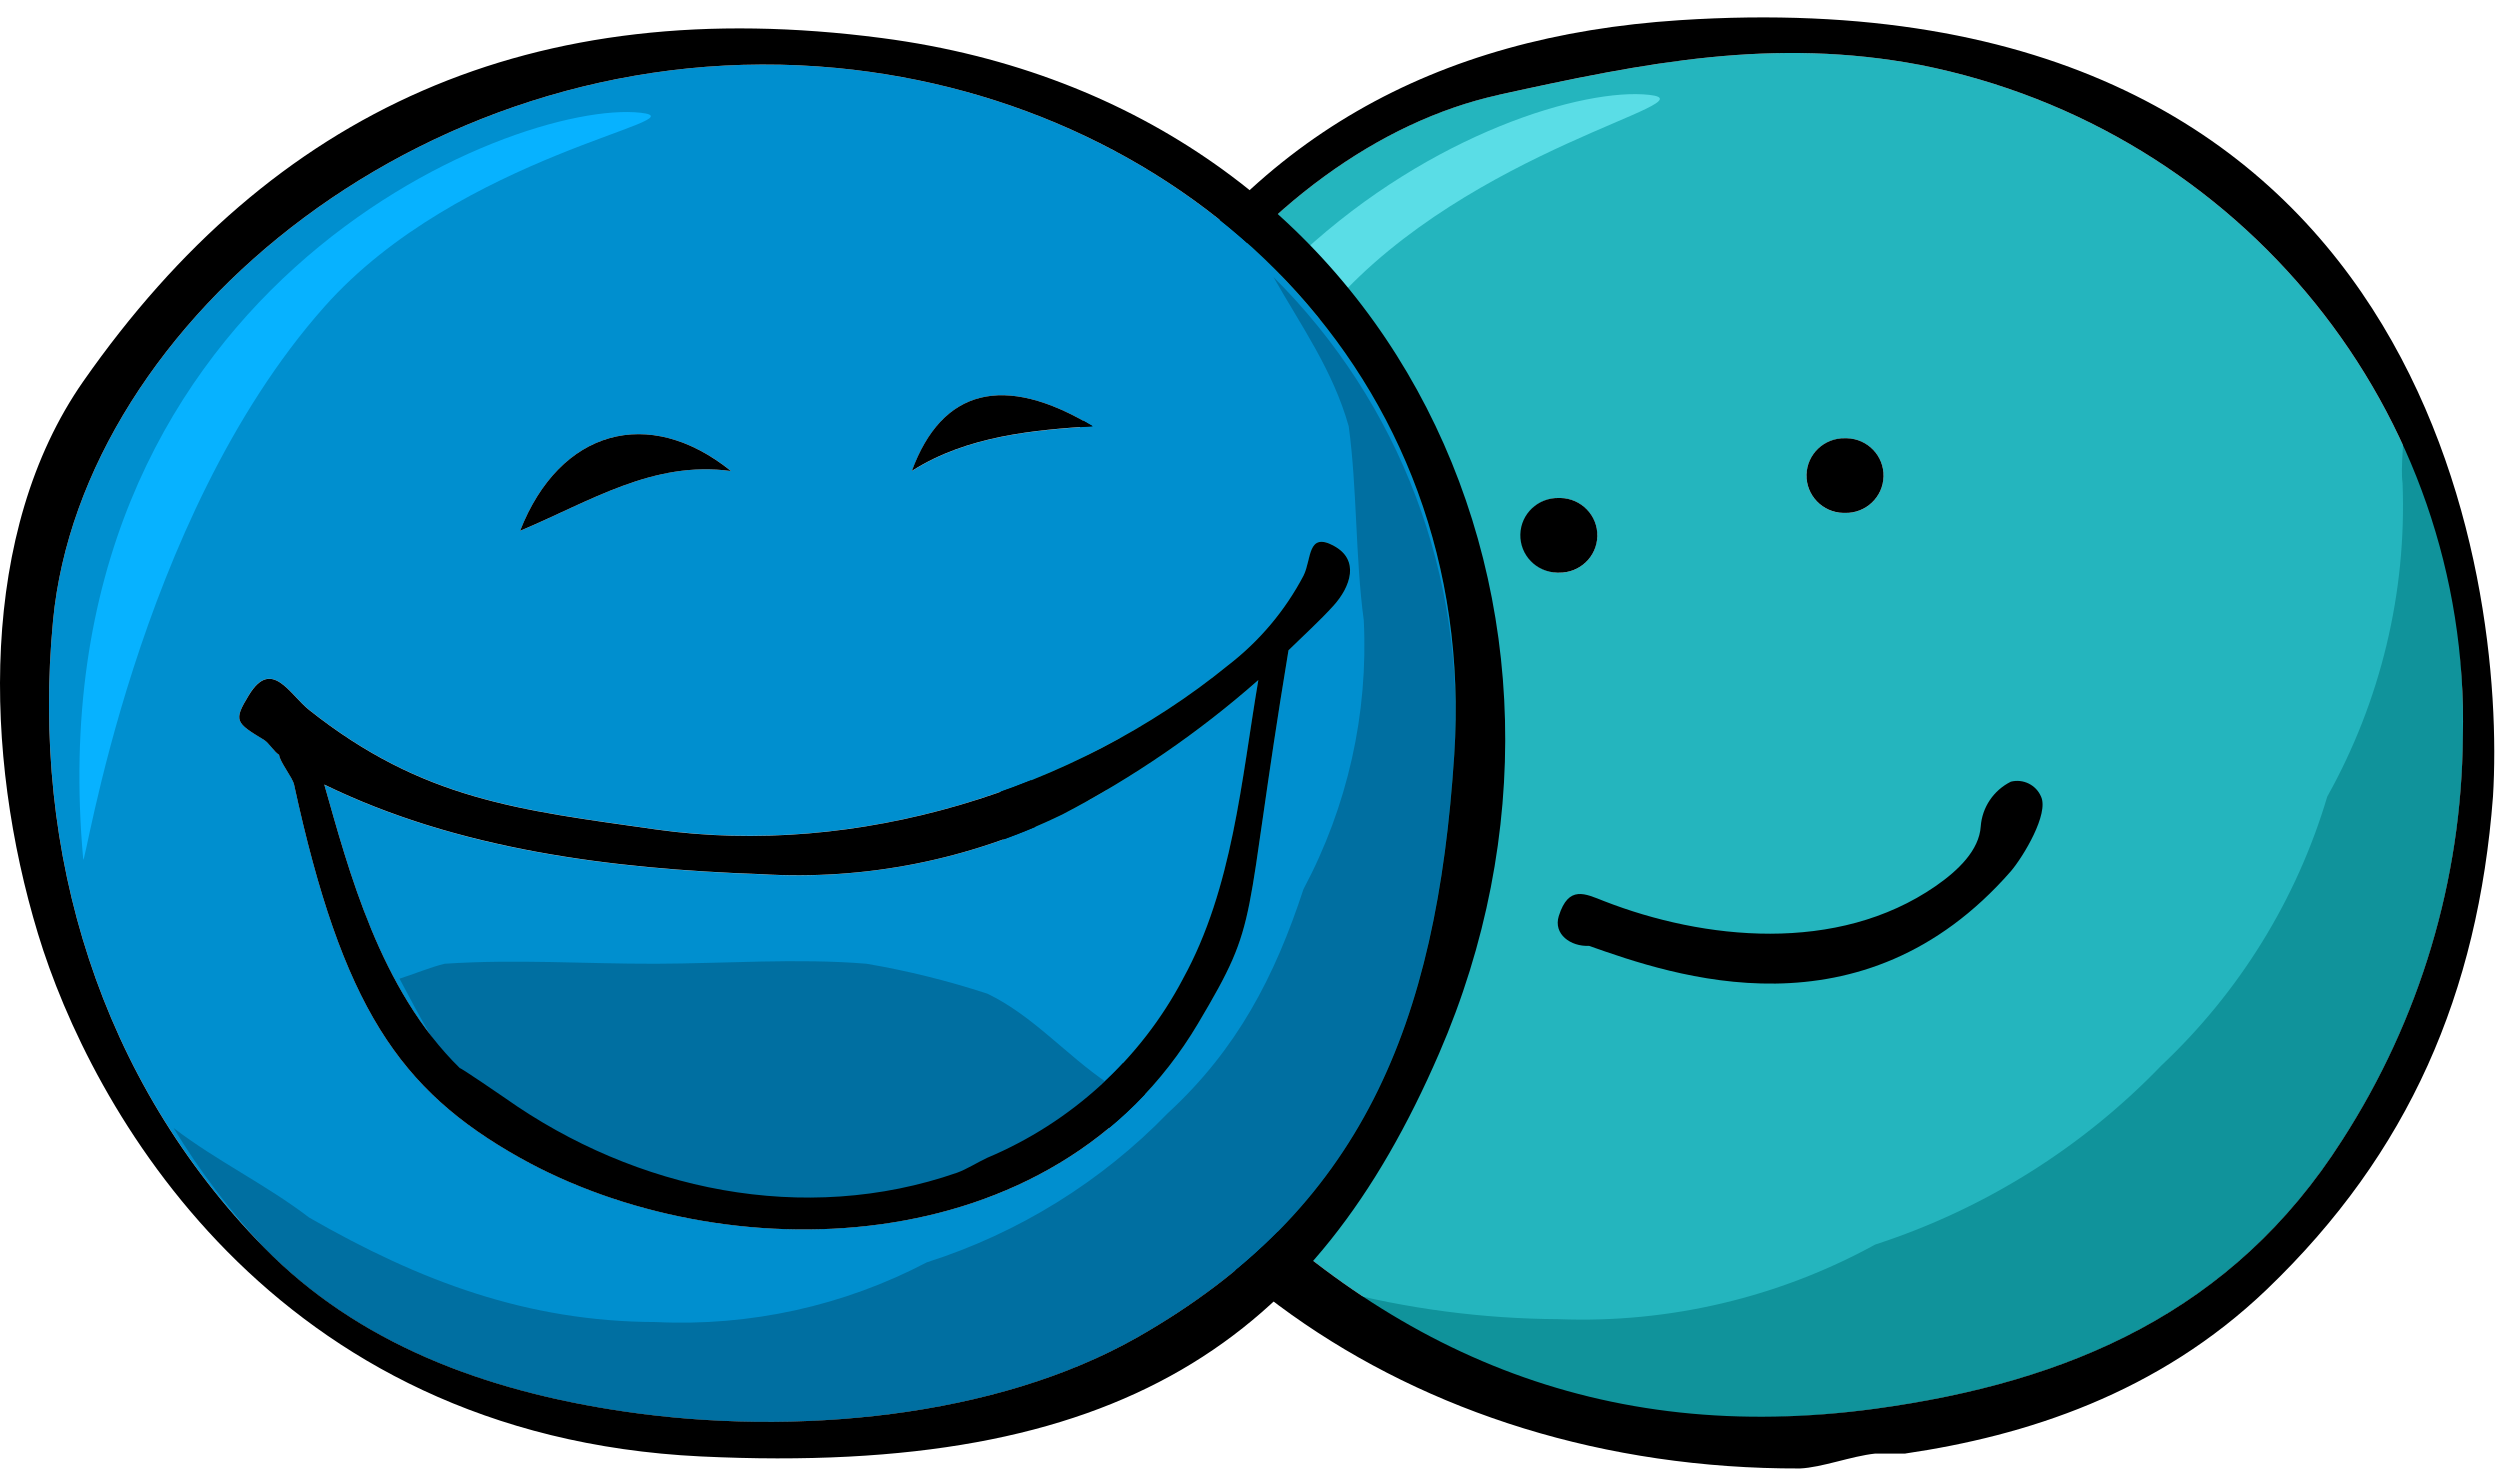<svg width="88" height="52" viewBox="0 0 88 52" fill="none" xmlns="http://www.w3.org/2000/svg">
<path d="M42.142 40.654C48.674 47.58 56.367 50.9 66.007 49.587C72.837 48.658 78.605 46.172 82.448 40.127C85.182 35.887 86.651 30.969 86.692 25.936C86.962 14.507 78.911 4.535 67.6 2.287C62.438 1.304 57.945 2.196 52.75 3.339C44.297 5.199 36.289 15.487 36.309 27.515C36.569 32.454 38.644 37.126 42.142 40.654ZM64.946 15.429C65.679 15.413 66.285 15.988 66.3 16.714C66.316 17.44 65.736 18.041 65.003 18.056C64.984 18.056 64.964 18.056 64.945 18.056C64.212 18.072 63.606 17.497 63.59 16.77C63.575 16.044 64.155 15.444 64.888 15.429C64.907 15.429 64.927 15.429 64.946 15.429ZM54.87 17.531C55.602 17.516 56.208 18.091 56.224 18.817C56.239 19.543 55.659 20.143 54.926 20.159C54.907 20.159 54.887 20.159 54.868 20.159C54.135 20.159 53.539 19.572 53.539 18.844C53.539 18.116 54.133 17.527 54.868 17.529L54.87 17.531Z" fill="#24B5BE"/>
<path d="M84.57 14.902C84.65 15.489 84.49 16.418 84.57 17.005C84.719 20.854 83.802 24.67 81.919 28.041C80.848 31.648 78.835 34.911 76.084 37.502C73.302 40.396 69.839 42.563 66.007 43.808C62.608 45.674 58.754 46.584 54.87 46.435C52.185 46.42 49.512 46.068 46.915 45.384C52.349 49.233 58.741 50.579 66.007 49.587C72.837 48.658 78.607 46.172 82.448 40.127C85.182 35.887 86.651 30.969 86.692 25.938C86.718 21.665 86.143 18.046 84.572 14.902H84.57Z" fill="#10939B"/>
<path d="M58.053 3.339C53.471 2.831 36.592 9.73 38.431 30.142C38.478 30.657 40.137 18.339 46.917 10.698C51.773 5.221 60.316 3.59 58.053 3.339Z" fill="#5ADDE6"/>
<path d="M67.068 51.164C71.283 50.544 75.949 49.072 79.797 45.382C84.799 40.584 87.226 34.95 87.753 28.039C88.22 20.376 85.49 -1.014 59.114 0.711C50.52 1.273 43.984 4.835 39.492 12.274C36.059 17.957 34.203 25.793 35.779 32.247C38.58 43.696 49.606 51.733 63.358 51.69C64.132 51.657 65.167 51.255 66.009 51.166H67.07L67.068 51.164ZM52.75 3.339C57.943 2.194 62.438 1.306 67.6 2.287C78.911 4.535 86.962 14.507 86.692 25.936C86.653 30.967 85.182 35.885 82.448 40.127C78.605 46.172 72.835 48.656 66.007 49.587C56.367 50.9 48.674 47.58 42.142 40.654C38.642 37.128 36.567 32.454 36.307 27.517C36.289 15.489 44.297 5.201 52.752 3.341L52.75 3.339Z" fill="black"/>
<path d="M54.872 20.157C55.605 20.172 56.21 19.597 56.226 18.871C56.242 18.145 55.661 17.545 54.928 17.529C54.909 17.529 54.889 17.529 54.87 17.529C54.137 17.514 53.531 18.089 53.516 18.815C53.5 19.541 54.08 20.141 54.813 20.157C54.833 20.157 54.852 20.157 54.872 20.157Z" fill="black"/>
<path d="M64.946 18.054C65.679 18.07 66.285 17.494 66.3 16.768C66.316 16.042 65.736 15.442 65.003 15.427C64.984 15.427 64.964 15.427 64.945 15.427C64.212 15.411 63.606 15.986 63.59 16.712C63.575 17.438 64.155 18.039 64.888 18.054C64.907 18.054 64.927 18.054 64.946 18.054Z" fill="black"/>
<path d="M55.933 33.294C58.889 34.338 65.538 36.667 70.783 30.667C71.225 30.146 72.129 28.645 71.844 28.039C71.67 27.629 71.219 27.406 70.783 27.515C70.173 27.819 69.771 28.417 69.722 29.091C69.667 29.925 68.934 30.638 68.131 31.193C64.669 33.587 59.968 33.087 56.46 31.718C55.796 31.459 55.216 31.147 54.87 32.243C54.669 32.884 55.29 33.325 55.933 33.294Z" fill="black"/>
<path d="M16.187 37.603C16.163 37.469 16.372 37.322 16.718 37.078C22.232 33.558 32.254 34.898 34.749 40.757C37.715 39.51 40.152 37.281 41.643 34.451C43.392 31.273 43.699 27.459 44.294 23.941C42.198 25.788 39.882 27.376 37.401 28.671C34.108 30.27 30.454 30.994 26.795 30.774C21.546 30.592 16.122 29.918 11.415 27.62C12.271 30.619 13.361 34.84 16.187 37.605V37.603Z" fill="#008FCF"/>
<path d="M22.021 49.691C27.94 50.552 35.052 49.915 40.052 47.063C47.929 42.571 50.569 36.087 51.19 26.568C52.061 13.162 41.819 3.572 29.444 2.392C15.268 1.041 2.88 11.278 1.868 21.834C1.08 30.052 3.548 38.04 9.293 43.907C12.579 47.268 17.013 48.961 22.021 49.691ZM38.462 15.005C36.44 15.143 34.063 15.328 32.098 16.581C33.157 13.7 35.328 13.117 38.462 15.005ZM25.734 16.581C22.984 16.2 20.765 17.656 18.309 18.684C19.706 15.119 22.844 14.254 25.734 16.581ZM8.761 24.463C9.565 23.147 10.192 24.442 10.883 24.988C14.883 28.156 18.267 28.506 23.082 29.192C30.152 30.199 37.819 27.825 43.235 23.41C44.337 22.56 45.242 21.484 45.887 20.256C46.174 19.685 46.016 18.707 46.948 19.205C47.88 19.702 47.54 20.649 46.948 21.308C46.467 21.842 45.865 22.388 45.357 22.884C43.708 32.851 44.41 32.255 42.174 36.023C37.086 44.594 25.403 44.728 18.309 40.753C14.053 38.37 12.048 35.423 10.354 27.616C10.297 27.362 9.852 26.818 9.824 26.564C9.652 26.466 9.465 26.14 9.293 26.04C8.293 25.438 8.207 25.374 8.763 24.463H8.761Z" fill="#008FCF"/>
<path d="M34.747 34.975C33.362 34.522 31.943 34.17 30.503 33.924C28.09 33.724 25.489 33.918 23.078 33.924C20.587 33.93 18.166 33.757 15.653 33.924C15.157 34.042 14.547 34.298 14.063 34.449C14.666 35.583 15.788 37.746 16.714 38.652C16.702 38.588 20.255 41.562 24.139 42.331C28.653 43.22 33.393 42.215 33.686 41.806C35.638 40.865 37.428 39.624 38.989 38.127C37.518 37.13 36.353 35.744 34.747 34.973V34.975Z" fill="#006FA1"/>
<path d="M44.824 9.75C45.807 11.481 46.917 13.03 47.475 15.005C47.773 17.201 47.708 19.644 48.005 21.836C48.167 25.122 47.434 28.388 45.883 31.297C44.875 34.369 43.548 36.935 41.111 39.179C38.765 41.599 35.849 43.406 32.625 44.434C29.692 45.971 26.394 46.697 23.08 46.536C18.567 46.523 14.784 45.1 10.882 42.858C9.352 41.688 7.638 40.875 6.108 39.704C7.021 41.208 8.087 42.618 9.289 43.907C12.578 47.267 17.011 48.959 22.017 49.689C27.936 50.55 35.048 49.913 40.048 47.061C47.925 42.569 50.565 36.085 51.186 26.566C51.604 20.314 49.287 14.186 44.822 9.748L44.824 9.75Z" fill="#006FA1"/>
<path d="M22.551 3.969C18.056 3.469 1.125 10.232 2.929 30.245C2.974 30.75 4.768 18.295 11.415 10.802C16.177 5.43 24.768 4.216 22.551 3.969Z" fill="#07B2FF"/>
<path d="M46.946 19.209C46.012 18.711 46.172 19.689 45.885 20.26C45.24 21.488 44.336 22.564 43.233 23.414C37.817 27.829 30.15 30.203 23.08 29.196C18.266 28.51 14.881 28.16 10.883 24.992C10.192 24.444 9.565 23.149 8.762 24.467C8.207 25.375 8.293 25.439 9.293 26.044C9.463 26.146 9.653 26.471 9.823 26.568C9.85 26.822 10.297 27.366 10.352 27.62C12.048 35.426 14.051 38.373 18.307 40.757C25.4 44.73 37.084 44.598 42.172 36.027C44.408 32.261 43.706 32.855 45.355 22.889C45.864 22.39 46.465 21.846 46.946 21.313C47.538 20.653 47.874 19.706 46.946 19.211V19.209ZM41.643 34.449C40.152 37.279 37.715 39.508 34.749 40.755C34.425 40.906 34.017 41.163 33.688 41.28C28.311 43.15 22.379 41.907 17.779 38.652C17.699 38.596 16.181 37.556 16.189 37.601C13.363 34.834 12.271 30.615 11.415 27.616C16.122 29.912 21.546 30.586 26.795 30.77C30.454 30.992 34.11 30.268 37.401 28.667C39.884 27.372 42.198 25.784 44.294 23.937C43.697 27.453 43.392 31.271 41.643 34.447V34.449Z" fill="black"/>
<path d="M25.732 16.581C22.842 14.252 19.704 15.119 18.307 18.684C20.763 17.656 22.983 16.202 25.732 16.581Z" fill="black"/>
<path d="M32.096 16.577C34.059 15.325 36.438 15.137 38.46 15.001C35.324 13.117 33.155 13.7 32.096 16.577Z" fill="black"/>
<path d="M24.673 51.267C39.478 51.975 46.288 47.164 50.658 37.076C57.312 21.728 49.359 3.738 31.039 1.339C18.733 -0.27 9.61 3.86 2.929 13.427C-0.75 18.701 -0.58 26.555 1.338 32.871C3.171 38.912 9.514 50.541 24.673 51.267ZM1.868 21.836C2.88 11.276 15.268 1.041 29.446 2.392C41.821 3.572 52.062 13.162 51.19 26.568C50.571 36.089 47.927 42.571 40.052 47.063C35.05 49.915 27.938 50.554 22.021 49.691C17.013 48.961 12.582 47.268 9.293 43.909C3.548 38.044 1.079 30.053 1.868 21.836Z" fill="black"/>
</svg>
